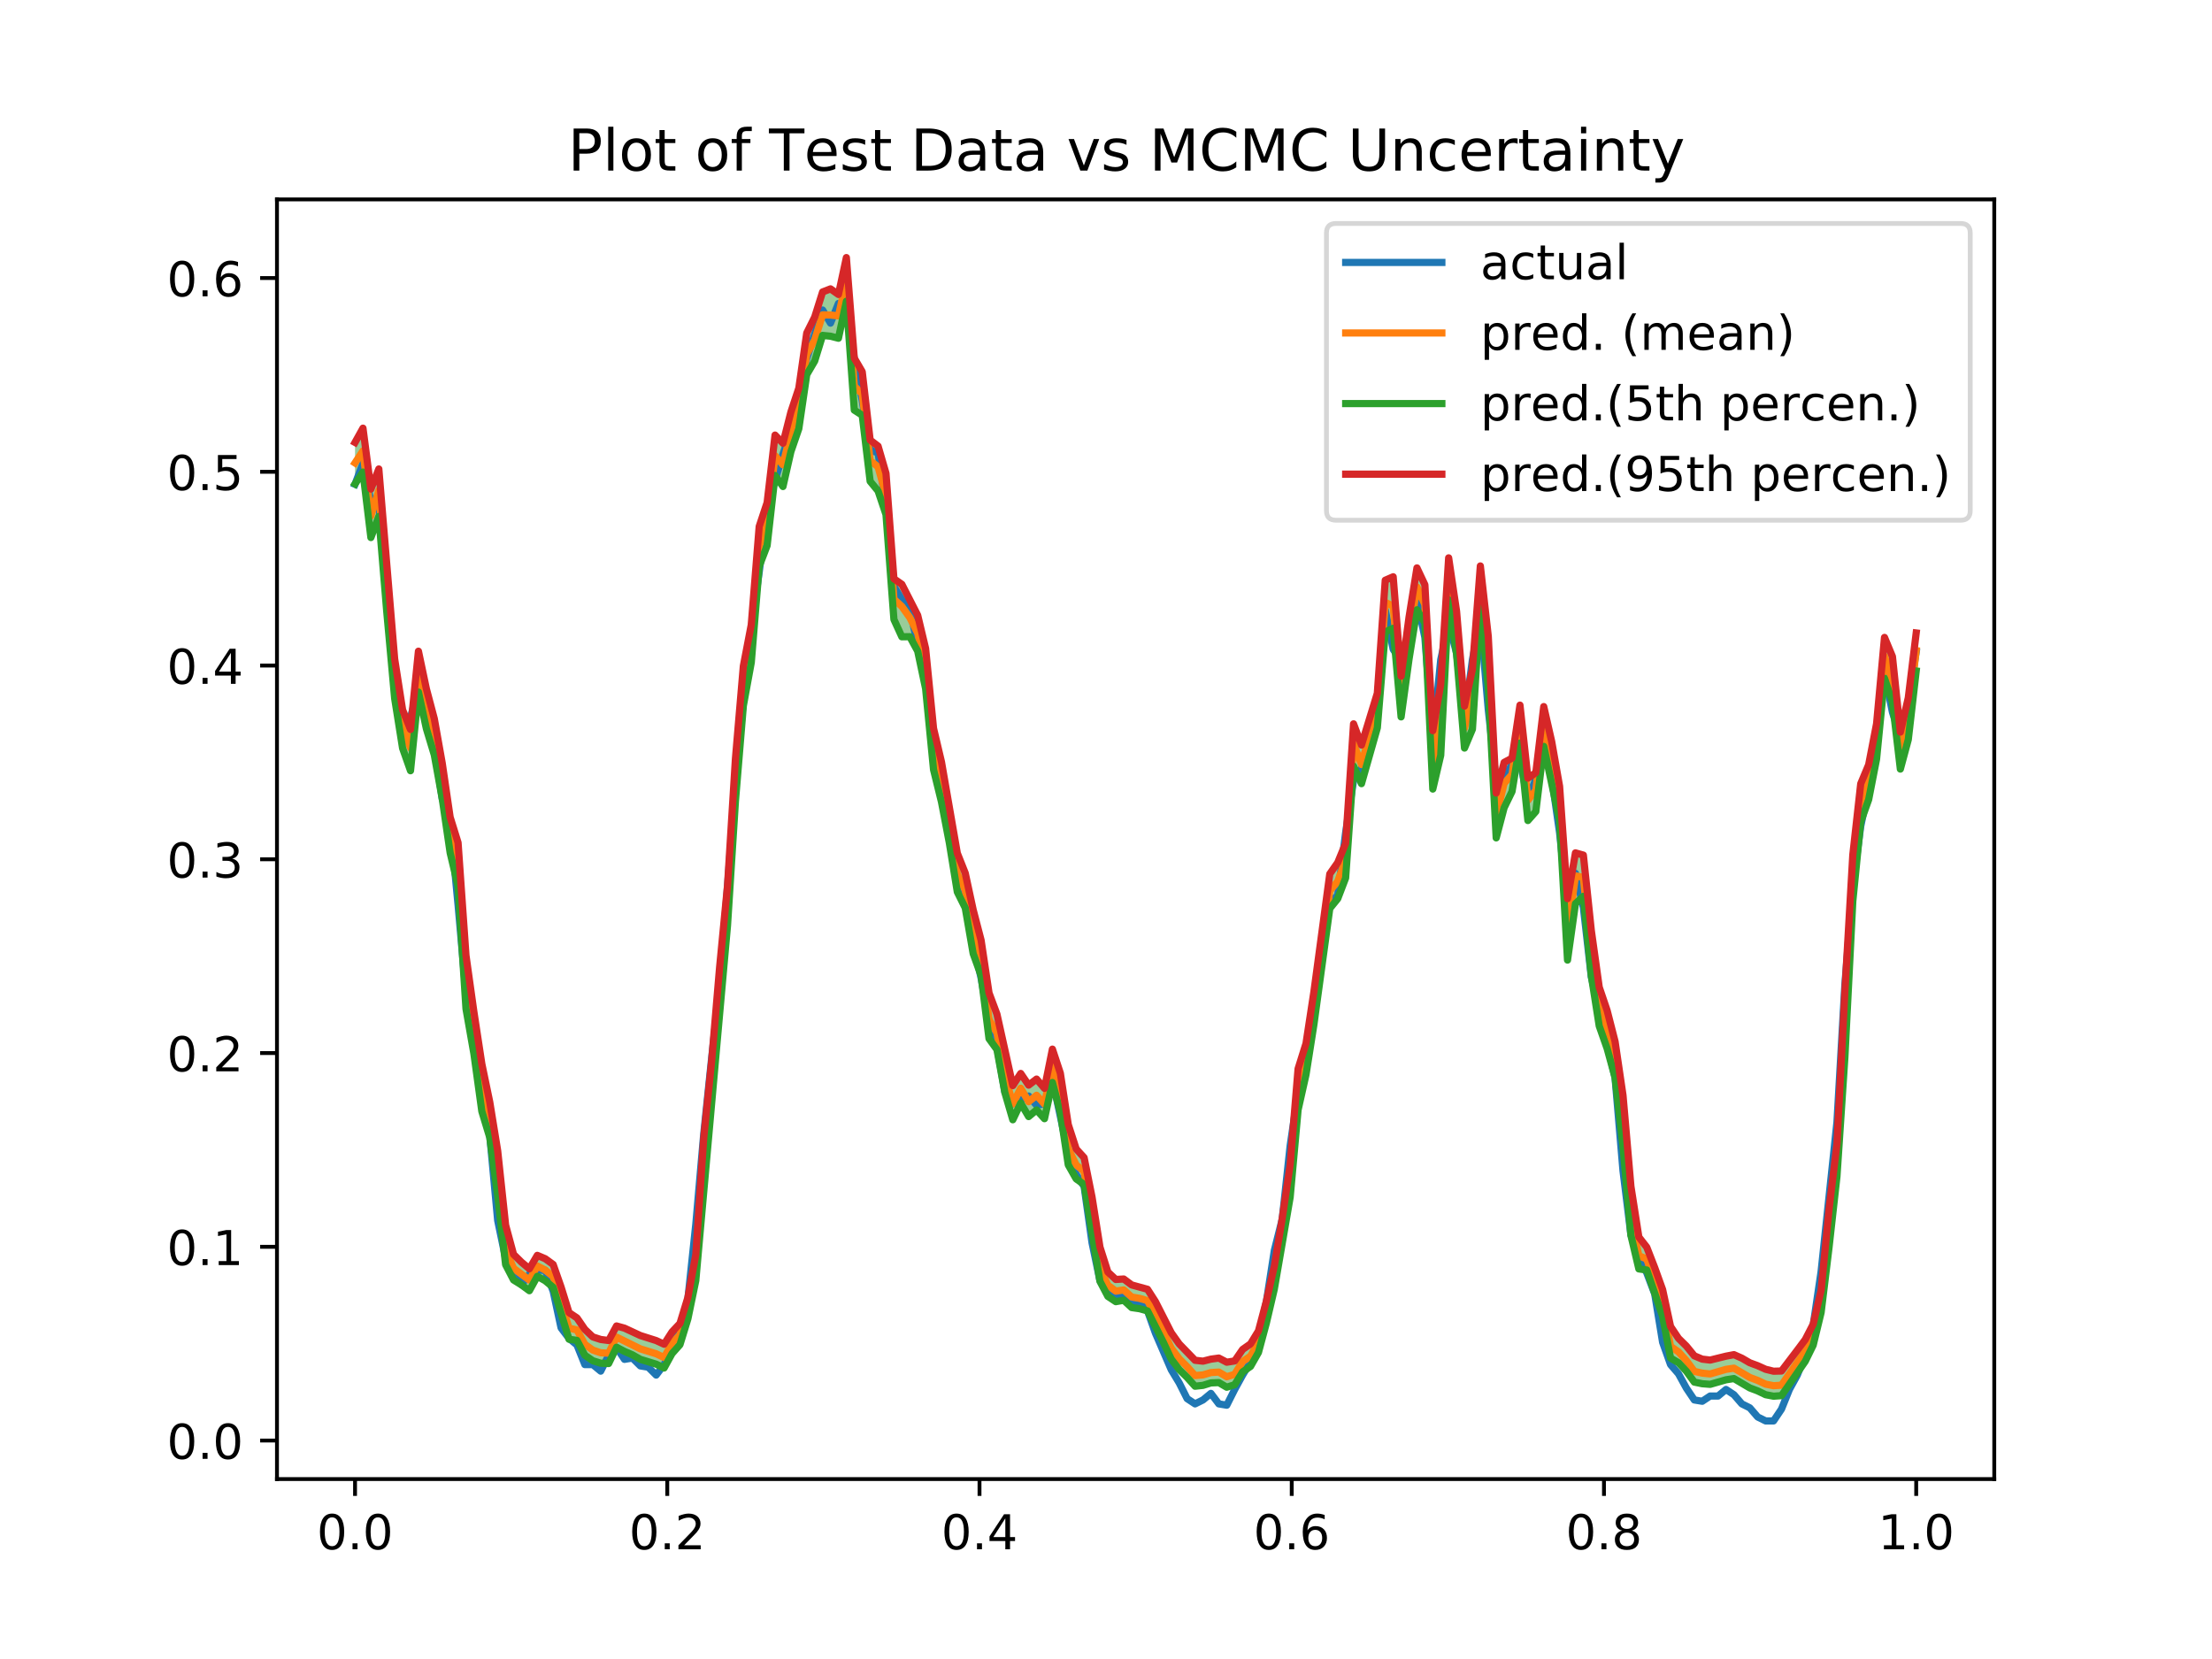 <?xml version="1.0" encoding="utf-8" standalone="no"?>
<!DOCTYPE svg PUBLIC "-//W3C//DTD SVG 1.1//EN"
  "http://www.w3.org/Graphics/SVG/1.1/DTD/svg11.dtd">
<!-- Created with matplotlib (http://matplotlib.org/) -->
<svg height="345pt" version="1.1" viewBox="0 0 460 345" width="460pt" xmlns="http://www.w3.org/2000/svg" xmlns:xlink="http://www.w3.org/1999/xlink">
 <defs>
  <style type="text/css">
*{stroke-linecap:butt;stroke-linejoin:round;}
  </style>
 </defs>
 <g id="figure_1">
  <g id="patch_1">
   <path d="M 0 345.6 
L 460.8 345.6 
L 460.8 0 
L 0 0 
z
" style="fill:#ffffff;"/>
  </g>
  <g id="axes_1">
   <g id="patch_2">
    <path d="M 57.6 307.584 
L 414.72 307.584 
L 414.72 41.472 
L 57.6 41.472 
z
" style="fill:#ffffff;"/>
   </g>
   <g id="PolyCollection_1">
    <path clip-path="url(#pdcc634dc35)" d="M 73.833 92.006 
L 73.833 100.637 
L 75.481 98.166 
L 77.129 111.786 
L 78.777 107.396 
L 80.425 127.171 
L 82.073 145.251 
L 83.721 155.6 
L 85.369 160.277 
L 87.017 143.911 
L 88.665 151.526 
L 90.313 156.99 
L 91.961 166.082 
L 93.609 177.332 
L 95.257 184.273 
L 96.905 209.776 
L 98.553 219.142 
L 100.201 231.11 
L 101.849 236.545 
L 103.497 248.655 
L 105.145 262.998 
L 106.793 266.175 
L 108.441 267.197 
L 110.089 268.411 
L 111.737 265.416 
L 113.385 266.34 
L 115.033 267.705 
L 116.681 273.267 
L 118.329 278.503 
L 119.977 278.742 
L 121.625 281.83 
L 123.273 282.968 
L 124.92 283.489 
L 126.568 283.557 
L 128.216 280.167 
L 129.864 281.032 
L 131.512 281.742 
L 133.16 282.683 
L 134.808 283.141 
L 136.456 283.691 
L 138.104 284.487 
L 139.752 281.484 
L 141.4 279.637 
L 143.048 274.269 
L 144.696 266.3 
L 146.344 247.545 
L 147.992 228.384 
L 149.64 209.45 
L 151.288 192.482 
L 152.936 166.642 
L 154.584 146.768 
L 156.232 137.766 
L 157.88 117.763 
L 159.528 113.455 
L 161.176 98.869 
L 162.824 101.172 
L 164.472 93.929 
L 166.12 89.146 
L 167.768 77.904 
L 169.416 75.087 
L 171.064 69.749 
L 172.712 69.917 
L 174.36 70.342 
L 176.008 62.638 
L 177.656 85.289 
L 179.304 86.348 
L 180.952 100.089 
L 182.6 102.095 
L 184.248 107.011 
L 185.896 128.822 
L 187.544 132.426 
L 189.192 132.4 
L 190.84 135.408 
L 192.488 143.209 
L 194.136 160.054 
L 195.784 166.762 
L 197.432 175.349 
L 199.08 185.487 
L 200.728 188.801 
L 202.376 198.308 
L 204.024 202.874 
L 205.672 215.992 
L 207.32 218.264 
L 208.968 227.204 
L 210.616 232.864 
L 212.264 229.401 
L 213.912 232.197 
L 215.56 230.822 
L 217.208 232.639 
L 218.856 225.109 
L 220.504 231.325 
L 222.152 242.247 
L 223.8 245.157 
L 225.448 246.315 
L 227.096 256.693 
L 228.744 266.464 
L 230.392 269.596 
L 232.04 270.688 
L 233.688 270.395 
L 235.336 271.919 
L 236.984 272.158 
L 238.632 272.61 
L 240.28 275.758 
L 241.928 279.142 
L 243.576 282.645 
L 245.224 284.818 
L 246.872 286.44 
L 248.52 288.275 
L 250.168 288.095 
L 251.816 287.586 
L 253.464 287.519 
L 255.112 288.483 
L 256.76 287.96 
L 258.408 285.291 
L 260.056 284.151 
L 261.704 281.252 
L 263.352 275.118 
L 265 268.079 
L 266.648 258.502 
L 268.296 248.973 
L 269.944 230.816 
L 271.592 223.474 
L 273.24 213.02 
L 274.888 200.867 
L 276.536 188.921 
L 278.184 186.898 
L 279.832 182.59 
L 281.48 159.331 
L 283.128 162.967 
L 284.776 157.004 
L 286.424 151.361 
L 288.072 131.416 
L 289.72 130.657 
L 291.368 149.083 
L 293.016 137.074 
L 294.664 126.808 
L 296.312 129.556 
L 297.96 164.088 
L 299.608 157.07 
L 301.256 124.736 
L 302.904 136.057 
L 304.552 155.566 
L 306.2 151.648 
L 307.848 125.865 
L 309.496 142.955 
L 311.144 174.246 
L 312.792 167.975 
L 314.44 164.583 
L 316.088 154.527 
L 317.736 170.635 
L 319.384 168.762 
L 321.032 155.215 
L 322.68 162.821 
L 324.328 170.664 
L 325.976 199.655 
L 327.624 187.922 
L 329.272 186.387 
L 330.92 202.882 
L 332.568 213.36 
L 334.216 218.059 
L 335.864 224.069 
L 337.512 238.296 
L 339.16 256.907 
L 340.808 263.878 
L 342.456 264.101 
L 344.104 268.849 
L 345.752 273.735 
L 347.4 282.412 
L 349.047 283.381 
L 350.695 285.155 
L 352.343 287.416 
L 353.991 287.756 
L 355.639 287.884 
L 357.287 287.401 
L 358.935 286.938 
L 360.583 286.68 
L 362.231 287.662 
L 363.879 288.627 
L 365.527 289.25 
L 367.175 290.037 
L 368.823 290.349 
L 370.471 290.235 
L 372.119 287.791 
L 373.767 285.419 
L 375.415 283.091 
L 377.063 279.74 
L 378.711 272.948 
L 380.359 259.403 
L 382.007 244.639 
L 383.655 219.856 
L 385.303 187.401 
L 386.951 170.883 
L 388.599 166.287 
L 390.247 157.826 
L 391.895 141.06 
L 393.543 145.939 
L 395.191 159.934 
L 396.839 153.804 
L 398.487 139.542 
L 398.487 131.629 
L 398.487 131.629 
L 396.839 145.116 
L 395.191 152.245 
L 393.543 136.529 
L 391.895 132.557 
L 390.247 150.502 
L 388.599 159.033 
L 386.951 162.977 
L 385.303 177.775 
L 383.655 206.192 
L 382.007 237.824 
L 380.359 251.459 
L 378.711 268.32 
L 377.063 275.374 
L 375.415 278.572 
L 373.767 280.778 
L 372.119 283.002 
L 370.471 285.11 
L 368.823 285.154 
L 367.175 284.75 
L 365.527 284.006 
L 363.879 283.398 
L 362.231 282.441 
L 360.583 281.708 
L 358.935 282.023 
L 357.287 282.416 
L 355.639 282.835 
L 353.991 282.642 
L 352.343 281.951 
L 350.695 279.928 
L 349.047 278.309 
L 347.4 275.842 
L 345.752 268.183 
L 344.104 263.609 
L 342.456 259.37 
L 340.808 257.254 
L 339.16 246.714 
L 337.512 227.774 
L 335.864 216.588 
L 334.216 210.154 
L 332.568 205.284 
L 330.92 193.475 
L 329.272 177.824 
L 327.624 177.362 
L 325.976 186.884 
L 324.328 163.529 
L 322.68 154.186 
L 321.032 146.941 
L 319.384 160.685 
L 317.736 161.824 
L 316.088 146.639 
L 314.44 157.66 
L 312.792 158.553 
L 311.144 164.918 
L 309.496 132.334 
L 307.848 117.692 
L 306.2 139.168 
L 304.552 146.838 
L 302.904 127.132 
L 301.256 116.01 
L 299.608 142.288 
L 297.96 151.947 
L 296.312 121.606 
L 294.664 118.098 
L 293.016 128.353 
L 291.368 140.609 
L 289.72 119.944 
L 288.072 120.661 
L 286.424 144.163 
L 284.776 149.494 
L 283.128 154.937 
L 281.48 150.53 
L 279.832 175.386 
L 278.184 179.39 
L 276.536 181.738 
L 274.888 193.761 
L 273.24 206.199 
L 271.592 216.998 
L 269.944 222.268 
L 268.296 242.185 
L 266.648 253.363 
L 265 263.287 
L 263.352 270.579 
L 261.704 276.777 
L 260.056 279.471 
L 258.408 280.627 
L 256.76 283.021 
L 255.112 283.281 
L 253.464 282.418 
L 251.816 282.645 
L 250.168 283.064 
L 248.52 282.877 
L 246.872 281.129 
L 245.224 279.478 
L 243.576 277.16 
L 241.928 273.926 
L 240.28 270.68 
L 238.632 268.113 
L 236.984 267.682 
L 235.336 267.209 
L 233.688 265.978 
L 232.04 266.073 
L 230.392 264.531 
L 228.744 259.341 
L 227.096 248.949 
L 225.448 240.74 
L 223.8 238.933 
L 222.152 233.857 
L 220.504 223.174 
L 218.856 218.176 
L 217.208 226.33 
L 215.56 224.401 
L 213.912 225.659 
L 212.264 223.232 
L 210.616 225.758 
L 208.968 218.494 
L 207.32 210.899 
L 205.672 206.484 
L 204.024 195.517 
L 202.376 189.194 
L 200.728 181.573 
L 199.08 177.427 
L 197.432 167.955 
L 195.784 158.441 
L 194.136 151.469 
L 192.488 134.854 
L 190.84 127.957 
L 189.192 124.726 
L 187.544 121.509 
L 185.896 120.358 
L 184.248 98.44 
L 182.6 92.77 
L 180.952 91.517 
L 179.304 77.305 
L 177.656 74.48 
L 176.008 53.568 
L 174.36 61.234 
L 172.712 60.072 
L 171.064 60.714 
L 169.416 65.948 
L 167.768 69.246 
L 166.12 80.712 
L 164.472 85.686 
L 162.824 92.178 
L 161.176 90.479 
L 159.528 104.514 
L 157.88 109.484 
L 156.232 129.914 
L 154.584 138.513 
L 152.936 157.813 
L 151.288 184.213 
L 149.64 201.236 
L 147.992 220.6 
L 146.344 236.638 
L 144.696 260.903 
L 143.048 269.827 
L 141.4 275.225 
L 139.752 276.976 
L 138.104 279.541 
L 136.456 278.779 
L 134.808 278.292 
L 133.16 277.731 
L 131.512 276.974 
L 129.864 276.197 
L 128.216 275.744 
L 126.568 278.766 
L 124.92 278.553 
L 123.273 278.015 
L 121.625 276.452 
L 119.977 274.059 
L 118.329 272.969 
L 116.681 267.653 
L 115.033 262.957 
L 113.385 261.759 
L 111.737 261.057 
L 110.089 263.856 
L 108.441 262.478 
L 106.793 260.853 
L 105.145 254.759 
L 103.497 239.324 
L 101.849 229.177 
L 100.201 221.251 
L 98.553 210.452 
L 96.905 198.696 
L 95.257 175.241 
L 93.609 169.933 
L 91.961 158.695 
L 90.313 149.454 
L 88.665 143.236 
L 87.017 135.42 
L 85.369 151.696 
L 83.721 147.609 
L 82.073 137.053 
L 80.425 117.076 
L 78.777 97.526 
L 77.129 101.708 
L 75.481 89.041 
L 73.833 92.006 
z
" style="fill:#008000;fill-opacity:0.4;"/>
   </g>
   <g id="matplotlib.axis_1">
    <g id="xtick_1">
     <g id="line2d_1">
      <defs>
       <path d="M 0 0 
L 0 3.5 
" id="m4c08995916" style="stroke:#000000;stroke-width:0.8;"/>
      </defs>
      <g>
       <use style="stroke:#000000;stroke-width:0.8;" x="73.833" xlink:href="#m4c08995916" y="307.584"/>
      </g>
     </g>
     <g id="text_1">
      <!-- 0.0 -->
      <defs>
       <path d="M 31.781 66.406 
Q 24.172 66.406 20.328 58.906 
Q 16.5 51.422 16.5 36.375 
Q 16.5 21.391 20.328 13.891 
Q 24.172 6.391 31.781 6.391 
Q 39.453 6.391 43.281 13.891 
Q 47.125 21.391 47.125 36.375 
Q 47.125 51.422 43.281 58.906 
Q 39.453 66.406 31.781 66.406 
M 31.781 74.219 
Q 44.047 74.219 50.516 64.516 
Q 56.984 54.828 56.984 36.375 
Q 56.984 17.969 50.516 8.266 
Q 44.047 -1.422 31.781 -1.422 
Q 19.531 -1.422 13.062 8.266 
Q 6.594 17.969 6.594 36.375 
Q 6.594 54.828 13.062 64.516 
Q 19.531 74.219 31.781 74.219 
" id="DejaVuSans-30"/>
       <path d="M 10.688 12.406 
L 21 12.406 
L 21 0 
L 10.688 0 
z
" id="DejaVuSans-2e"/>
      </defs>
      <g transform="translate(65.881 322.182)scale(0.1 -0.1)">
       <use xlink:href="#DejaVuSans-30"/>
       <use x="63.623" xlink:href="#DejaVuSans-2e"/>
       <use x="95.41" xlink:href="#DejaVuSans-30"/>
      </g>
     </g>
    </g>
    <g id="xtick_2">
     <g id="line2d_2">
      <g>
       <use style="stroke:#000000;stroke-width:0.8;" x="138.764" xlink:href="#m4c08995916" y="307.584"/>
      </g>
     </g>
     <g id="text_2">
      <!-- 0.2 -->
      <defs>
       <path d="M 19.188 8.297 
L 53.609 8.297 
L 53.609 0 
L 7.328 0 
L 7.328 8.297 
Q 12.938 14.109 22.625 23.891 
Q 32.328 33.688 34.812 36.531 
Q 39.547 41.844 41.422 45.531 
Q 43.312 49.219 43.312 52.781 
Q 43.312 58.594 39.234 62.25 
Q 35.156 65.922 28.609 65.922 
Q 23.969 65.922 18.812 64.312 
Q 13.672 62.703 7.812 59.422 
L 7.812 69.391 
Q 13.766 71.781 18.938 73 
Q 24.125 74.219 28.422 74.219 
Q 39.75 74.219 46.484 68.547 
Q 53.219 62.891 53.219 53.422 
Q 53.219 48.922 51.531 44.891 
Q 49.859 40.875 45.406 35.406 
Q 44.188 33.984 37.641 27.219 
Q 31.109 20.453 19.188 8.297 
" id="DejaVuSans-32"/>
      </defs>
      <g transform="translate(130.812 322.182)scale(0.1 -0.1)">
       <use xlink:href="#DejaVuSans-30"/>
       <use x="63.623" xlink:href="#DejaVuSans-2e"/>
       <use x="95.41" xlink:href="#DejaVuSans-32"/>
      </g>
     </g>
    </g>
    <g id="xtick_3">
     <g id="line2d_3">
      <g>
       <use style="stroke:#000000;stroke-width:0.8;" x="203.695" xlink:href="#m4c08995916" y="307.584"/>
      </g>
     </g>
     <g id="text_3">
      <!-- 0.4 -->
      <defs>
       <path d="M 37.797 64.312 
L 12.891 25.391 
L 37.797 25.391 
z
M 35.203 72.906 
L 47.609 72.906 
L 47.609 25.391 
L 58.016 25.391 
L 58.016 17.188 
L 47.609 17.188 
L 47.609 0 
L 37.797 0 
L 37.797 17.188 
L 4.891 17.188 
L 4.891 26.703 
z
" id="DejaVuSans-34"/>
      </defs>
      <g transform="translate(195.743 322.182)scale(0.1 -0.1)">
       <use xlink:href="#DejaVuSans-30"/>
       <use x="63.623" xlink:href="#DejaVuSans-2e"/>
       <use x="95.41" xlink:href="#DejaVuSans-34"/>
      </g>
     </g>
    </g>
    <g id="xtick_4">
     <g id="line2d_4">
      <g>
       <use style="stroke:#000000;stroke-width:0.8;" x="268.625" xlink:href="#m4c08995916" y="307.584"/>
      </g>
     </g>
     <g id="text_4">
      <!-- 0.6 -->
      <defs>
       <path d="M 33.016 40.375 
Q 26.375 40.375 22.484 35.828 
Q 18.609 31.297 18.609 23.391 
Q 18.609 15.531 22.484 10.953 
Q 26.375 6.391 33.016 6.391 
Q 39.656 6.391 43.531 10.953 
Q 47.406 15.531 47.406 23.391 
Q 47.406 31.297 43.531 35.828 
Q 39.656 40.375 33.016 40.375 
M 52.594 71.297 
L 52.594 62.312 
Q 48.875 64.062 45.094 64.984 
Q 41.312 65.922 37.594 65.922 
Q 27.828 65.922 22.672 59.328 
Q 17.531 52.734 16.797 39.406 
Q 19.672 43.656 24.016 45.922 
Q 28.375 48.188 33.594 48.188 
Q 44.578 48.188 50.953 41.516 
Q 57.328 34.859 57.328 23.391 
Q 57.328 12.156 50.688 5.359 
Q 44.047 -1.422 33.016 -1.422 
Q 20.359 -1.422 13.672 8.266 
Q 6.984 17.969 6.984 36.375 
Q 6.984 53.656 15.188 63.938 
Q 23.391 74.219 37.203 74.219 
Q 40.922 74.219 44.703 73.484 
Q 48.484 72.75 52.594 71.297 
" id="DejaVuSans-36"/>
      </defs>
      <g transform="translate(260.674 322.182)scale(0.1 -0.1)">
       <use xlink:href="#DejaVuSans-30"/>
       <use x="63.623" xlink:href="#DejaVuSans-2e"/>
       <use x="95.41" xlink:href="#DejaVuSans-36"/>
      </g>
     </g>
    </g>
    <g id="xtick_5">
     <g id="line2d_5">
      <g>
       <use style="stroke:#000000;stroke-width:0.8;" x="333.556" xlink:href="#m4c08995916" y="307.584"/>
      </g>
     </g>
     <g id="text_5">
      <!-- 0.8 -->
      <defs>
       <path d="M 31.781 34.625 
Q 24.75 34.625 20.719 30.859 
Q 16.703 27.094 16.703 20.516 
Q 16.703 13.922 20.719 10.156 
Q 24.75 6.391 31.781 6.391 
Q 38.812 6.391 42.859 10.172 
Q 46.922 13.969 46.922 20.516 
Q 46.922 27.094 42.891 30.859 
Q 38.875 34.625 31.781 34.625 
M 21.922 38.812 
Q 15.578 40.375 12.031 44.719 
Q 8.5 49.078 8.5 55.328 
Q 8.5 64.062 14.719 69.141 
Q 20.953 74.219 31.781 74.219 
Q 42.672 74.219 48.875 69.141 
Q 55.078 64.062 55.078 55.328 
Q 55.078 49.078 51.531 44.719 
Q 48 40.375 41.703 38.812 
Q 48.828 37.156 52.797 32.312 
Q 56.781 27.484 56.781 20.516 
Q 56.781 9.906 50.312 4.234 
Q 43.844 -1.422 31.781 -1.422 
Q 19.734 -1.422 13.25 4.234 
Q 6.781 9.906 6.781 20.516 
Q 6.781 27.484 10.781 32.312 
Q 14.797 37.156 21.922 38.812 
M 18.312 54.391 
Q 18.312 48.734 21.844 45.562 
Q 25.391 42.391 31.781 42.391 
Q 38.141 42.391 41.719 45.562 
Q 45.312 48.734 45.312 54.391 
Q 45.312 60.062 41.719 63.234 
Q 38.141 66.406 31.781 66.406 
Q 25.391 66.406 21.844 63.234 
Q 18.312 60.062 18.312 54.391 
" id="DejaVuSans-38"/>
      </defs>
      <g transform="translate(325.605 322.182)scale(0.1 -0.1)">
       <use xlink:href="#DejaVuSans-30"/>
       <use x="63.623" xlink:href="#DejaVuSans-2e"/>
       <use x="95.41" xlink:href="#DejaVuSans-38"/>
      </g>
     </g>
    </g>
    <g id="xtick_6">
     <g id="line2d_6">
      <g>
       <use style="stroke:#000000;stroke-width:0.8;" x="398.487" xlink:href="#m4c08995916" y="307.584"/>
      </g>
     </g>
     <g id="text_6">
      <!-- 1.0 -->
      <defs>
       <path d="M 12.406 8.297 
L 28.516 8.297 
L 28.516 63.922 
L 10.984 60.406 
L 10.984 69.391 
L 28.422 72.906 
L 38.281 72.906 
L 38.281 8.297 
L 54.391 8.297 
L 54.391 0 
L 12.406 0 
z
" id="DejaVuSans-31"/>
      </defs>
      <g transform="translate(390.536 322.182)scale(0.1 -0.1)">
       <use xlink:href="#DejaVuSans-31"/>
       <use x="63.623" xlink:href="#DejaVuSans-2e"/>
       <use x="95.41" xlink:href="#DejaVuSans-30"/>
      </g>
     </g>
    </g>
   </g>
   <g id="matplotlib.axis_2">
    <g id="ytick_1">
     <g id="line2d_7">
      <defs>
       <path d="M 0 0 
L -3.5 0 
" id="m288d821ff3" style="stroke:#000000;stroke-width:0.8;"/>
      </defs>
      <g>
       <use style="stroke:#000000;stroke-width:0.8;" x="57.6" xlink:href="#m288d821ff3" y="299.574"/>
      </g>
     </g>
     <g id="text_7">
      <!-- 0.0 -->
      <g transform="translate(34.697 303.374)scale(0.1 -0.1)">
       <use xlink:href="#DejaVuSans-30"/>
       <use x="63.623" xlink:href="#DejaVuSans-2e"/>
       <use x="95.41" xlink:href="#DejaVuSans-30"/>
      </g>
     </g>
    </g>
    <g id="ytick_2">
     <g id="line2d_8">
      <g>
       <use style="stroke:#000000;stroke-width:0.8;" x="57.6" xlink:href="#m288d821ff3" y="259.282"/>
      </g>
     </g>
     <g id="text_8">
      <!-- 0.1 -->
      <g transform="translate(34.697 263.082)scale(0.1 -0.1)">
       <use xlink:href="#DejaVuSans-30"/>
       <use x="63.623" xlink:href="#DejaVuSans-2e"/>
       <use x="95.41" xlink:href="#DejaVuSans-31"/>
      </g>
     </g>
    </g>
    <g id="ytick_3">
     <g id="line2d_9">
      <g>
       <use style="stroke:#000000;stroke-width:0.8;" x="57.6" xlink:href="#m288d821ff3" y="218.99"/>
      </g>
     </g>
     <g id="text_9">
      <!-- 0.2 -->
      <g transform="translate(34.697 222.789)scale(0.1 -0.1)">
       <use xlink:href="#DejaVuSans-30"/>
       <use x="63.623" xlink:href="#DejaVuSans-2e"/>
       <use x="95.41" xlink:href="#DejaVuSans-32"/>
      </g>
     </g>
    </g>
    <g id="ytick_4">
     <g id="line2d_10">
      <g>
       <use style="stroke:#000000;stroke-width:0.8;" x="57.6" xlink:href="#m288d821ff3" y="178.698"/>
      </g>
     </g>
     <g id="text_10">
      <!-- 0.3 -->
      <defs>
       <path d="M 40.578 39.312 
Q 47.656 37.797 51.625 33 
Q 55.609 28.219 55.609 21.188 
Q 55.609 10.406 48.188 4.484 
Q 40.766 -1.422 27.094 -1.422 
Q 22.516 -1.422 17.656 -0.516 
Q 12.797 0.391 7.625 2.203 
L 7.625 11.719 
Q 11.719 9.328 16.594 8.109 
Q 21.484 6.891 26.812 6.891 
Q 36.078 6.891 40.938 10.547 
Q 45.797 14.203 45.797 21.188 
Q 45.797 27.641 41.281 31.266 
Q 36.766 34.906 28.719 34.906 
L 20.219 34.906 
L 20.219 43.016 
L 29.109 43.016 
Q 36.375 43.016 40.234 45.922 
Q 44.094 48.828 44.094 54.297 
Q 44.094 59.906 40.109 62.906 
Q 36.141 65.922 28.719 65.922 
Q 24.656 65.922 20.016 65.031 
Q 15.375 64.156 9.812 62.312 
L 9.812 71.094 
Q 15.438 72.656 20.344 73.438 
Q 25.25 74.219 29.594 74.219 
Q 40.828 74.219 47.359 69.109 
Q 53.906 64.016 53.906 55.328 
Q 53.906 49.266 50.438 45.094 
Q 46.969 40.922 40.578 39.312 
" id="DejaVuSans-33"/>
      </defs>
      <g transform="translate(34.697 182.497)scale(0.1 -0.1)">
       <use xlink:href="#DejaVuSans-30"/>
       <use x="63.623" xlink:href="#DejaVuSans-2e"/>
       <use x="95.41" xlink:href="#DejaVuSans-33"/>
      </g>
     </g>
    </g>
    <g id="ytick_5">
     <g id="line2d_11">
      <g>
       <use style="stroke:#000000;stroke-width:0.8;" x="57.6" xlink:href="#m288d821ff3" y="138.406"/>
      </g>
     </g>
     <g id="text_11">
      <!-- 0.4 -->
      <g transform="translate(34.697 142.205)scale(0.1 -0.1)">
       <use xlink:href="#DejaVuSans-30"/>
       <use x="63.623" xlink:href="#DejaVuSans-2e"/>
       <use x="95.41" xlink:href="#DejaVuSans-34"/>
      </g>
     </g>
    </g>
    <g id="ytick_6">
     <g id="line2d_12">
      <g>
       <use style="stroke:#000000;stroke-width:0.8;" x="57.6" xlink:href="#m288d821ff3" y="98.114"/>
      </g>
     </g>
     <g id="text_12">
      <!-- 0.5 -->
      <defs>
       <path d="M 10.797 72.906 
L 49.516 72.906 
L 49.516 64.594 
L 19.828 64.594 
L 19.828 46.734 
Q 21.969 47.469 24.109 47.828 
Q 26.266 48.188 28.422 48.188 
Q 40.625 48.188 47.75 41.5 
Q 54.891 34.812 54.891 23.391 
Q 54.891 11.625 47.562 5.094 
Q 40.234 -1.422 26.906 -1.422 
Q 22.312 -1.422 17.547 -0.641 
Q 12.797 0.141 7.719 1.703 
L 7.719 11.625 
Q 12.109 9.234 16.797 8.062 
Q 21.484 6.891 26.703 6.891 
Q 35.156 6.891 40.078 11.328 
Q 45.016 15.766 45.016 23.391 
Q 45.016 31 40.078 35.438 
Q 35.156 39.891 26.703 39.891 
Q 22.75 39.891 18.812 39.016 
Q 14.891 38.141 10.797 36.281 
z
" id="DejaVuSans-35"/>
      </defs>
      <g transform="translate(34.697 101.913)scale(0.1 -0.1)">
       <use xlink:href="#DejaVuSans-30"/>
       <use x="63.623" xlink:href="#DejaVuSans-2e"/>
       <use x="95.41" xlink:href="#DejaVuSans-35"/>
      </g>
     </g>
    </g>
    <g id="ytick_7">
     <g id="line2d_13">
      <g>
       <use style="stroke:#000000;stroke-width:0.8;" x="57.6" xlink:href="#m288d821ff3" y="57.822"/>
      </g>
     </g>
     <g id="text_13">
      <!-- 0.6 -->
      <g transform="translate(34.697 61.621)scale(0.1 -0.1)">
       <use xlink:href="#DejaVuSans-30"/>
       <use x="63.623" xlink:href="#DejaVuSans-2e"/>
       <use x="95.41" xlink:href="#DejaVuSans-36"/>
      </g>
     </g>
    </g>
   </g>
   <g id="line2d_14">
    <path clip-path="url(#pdcc634dc35)" d="M 73.833 100.702 
L 75.481 96.343 
L 77.129 104.244 
L 78.777 105.061 
L 80.425 123.313 
L 82.073 139.387 
L 83.721 151.918 
L 85.369 149.194 
L 87.017 143.201 
L 88.665 150.011 
L 90.313 155.188 
L 91.961 166.085 
L 93.609 170.988 
L 95.257 188.152 
L 96.905 206.677 
L 100.201 229.288 
L 101.849 236.099 
L 103.497 253.807 
L 105.145 261.707 
L 106.793 264.159 
L 108.441 267.155 
L 110.089 264.976 
L 111.737 264.159 
L 113.385 264.159 
L 115.033 268.518 
L 116.681 276.146 
L 118.329 278.325 
L 119.977 279.687 
L 121.625 283.774 
L 123.273 283.774 
L 124.92 285.136 
L 126.568 281.867 
L 128.216 280.232 
L 129.864 282.684 
L 131.512 282.411 
L 133.16 284.046 
L 134.808 284.318 
L 136.456 285.953 
L 138.104 283.774 
L 139.752 280.504 
L 141.4 276.146 
L 143.048 270.152 
L 144.696 254.624 
L 146.344 235.826 
L 147.992 220.025 
L 149.64 205.314 
L 152.936 163.361 
L 154.584 145.653 
L 156.232 130.669 
L 157.88 118.955 
L 159.528 106.151 
L 161.176 99.885 
L 162.824 94.436 
L 164.472 89.533 
L 167.768 74.549 
L 171.064 64.469 
L 172.712 67.193 
L 174.36 63.107 
L 176.008 64.742 
L 177.656 74.549 
L 179.304 83.267 
L 180.952 93.619 
L 182.6 94.164 
L 184.248 105.334 
L 185.896 121.952 
L 187.544 124.676 
L 189.192 126.583 
L 190.84 134.211 
L 192.488 141.021 
L 194.136 156.55 
L 197.432 172.623 
L 199.08 182.43 
L 200.728 186.244 
L 202.376 196.052 
L 204.024 203.407 
L 205.672 212.398 
L 207.32 217.574 
L 208.968 227.109 
L 210.616 229.56 
L 213.912 227.926 
L 215.56 229.833 
L 217.208 229.56 
L 218.856 224.384 
L 222.152 239.913 
L 223.8 244.272 
L 225.448 246.723 
L 227.096 258.438 
L 228.744 266.338 
L 230.392 268.518 
L 232.04 269.88 
L 233.688 268.79 
L 235.336 270.97 
L 236.984 270.697 
L 238.632 272.604 
L 240.28 277.235 
L 243.576 284.863 
L 245.224 287.588 
L 246.872 290.857 
L 248.52 291.946 
L 250.168 291.129 
L 251.816 289.767 
L 253.464 291.946 
L 255.112 292.219 
L 256.76 288.95 
L 258.408 285.953 
L 260.056 283.229 
L 261.704 278.053 
L 263.352 270.697 
L 265 260.072 
L 266.648 253.534 
L 268.296 238.278 
L 269.944 227.109 
L 271.592 218.936 
L 273.24 208.311 
L 274.888 196.869 
L 276.536 187.607 
L 278.184 186.244 
L 279.832 173.168 
L 281.48 162.271 
L 283.128 159.819 
L 284.776 153.825 
L 286.424 145.38 
L 288.072 126.855 
L 289.72 135.028 
L 291.368 137.48 
L 293.016 132.031 
L 294.664 124.676 
L 296.312 132.576 
L 297.96 153.825 
L 299.608 137.207 
L 301.256 129.579 
L 302.904 135.845 
L 304.552 149.739 
L 306.2 137.207 
L 307.848 128.49 
L 309.496 147.56 
L 311.144 162.543 
L 312.792 161.726 
L 314.44 159.002 
L 316.088 158.184 
L 317.736 166.357 
L 319.384 161.998 
L 321.032 154.915 
L 322.68 161.726 
L 324.328 173.168 
L 325.976 188.696 
L 327.624 181.613 
L 329.272 188.696 
L 330.92 203.135 
L 335.864 224.112 
L 337.512 243.454 
L 339.16 256.803 
L 340.808 261.435 
L 342.456 264.704 
L 344.104 269.063 
L 345.752 279.142 
L 347.4 283.774 
L 349.047 285.681 
L 350.695 288.677 
L 352.343 291.129 
L 353.991 291.402 
L 355.639 290.312 
L 357.287 290.312 
L 358.935 288.95 
L 360.583 290.039 
L 362.231 291.946 
L 363.879 292.764 
L 365.527 294.671 
L 367.175 295.488 
L 368.823 295.488 
L 370.471 293.036 
L 372.119 288.95 
L 373.767 285.953 
L 375.415 281.867 
L 377.063 275.601 
L 378.711 264.431 
L 382.007 233.375 
L 383.655 204.77 
L 385.303 184.337 
L 386.951 171.806 
L 388.599 163.905 
L 390.247 152.736 
L 391.895 139.932 
L 393.543 148.104 
L 395.191 153.281 
L 396.839 146.197 
L 398.487 135.573 
L 398.487 135.573 
" style="fill:none;stroke:#1f77b4;stroke-linecap:square;stroke-width:1.5;"/>
   </g>
   <g id="line2d_15">
    <path clip-path="url(#pdcc634dc35)" d="M 73.833 96.269 
L 75.481 93.759 
L 77.129 107.307 
L 78.777 101.998 
L 80.425 122.537 
L 82.073 140.988 
L 83.721 151.413 
L 85.369 155.548 
L 87.017 139.311 
L 88.665 147.571 
L 90.313 152.977 
L 91.961 162.395 
L 93.609 173.599 
L 95.257 180.132 
L 96.905 205.161 
L 98.553 215.285 
L 100.201 227.254 
L 101.849 233.272 
L 103.497 245.166 
L 105.145 259.858 
L 106.793 263.754 
L 110.089 266.204 
L 111.737 263.274 
L 113.385 264.122 
L 115.033 265.464 
L 118.329 276.19 
L 119.977 276.569 
L 121.625 279.568 
L 123.273 280.754 
L 124.92 281.319 
L 126.568 281.405 
L 128.216 278.061 
L 133.16 280.504 
L 136.456 281.527 
L 138.104 282.315 
L 139.752 279.353 
L 141.4 277.536 
L 143.048 272.09 
L 144.696 263.417 
L 146.344 240.45 
L 147.992 224.069 
L 149.64 204.968 
L 151.288 187.987 
L 152.936 162.055 
L 154.584 142.507 
L 156.232 133.9 
L 157.88 113.603 
L 159.528 108.888 
L 161.176 94.779 
L 162.824 96.656 
L 164.472 89.89 
L 166.12 84.939 
L 167.768 73.658 
L 169.416 70.705 
L 171.064 65.476 
L 172.712 65.506 
L 174.36 65.699 
L 176.008 58.314 
L 177.656 80.304 
L 179.304 81.904 
L 180.952 95.791 
L 182.6 97.082 
L 184.248 102.949 
L 185.896 124.608 
L 187.544 126.113 
L 189.192 128.416 
L 190.84 131.67 
L 192.488 138.7 
L 194.136 155.951 
L 195.784 162.255 
L 197.432 171.653 
L 199.08 181.703 
L 200.728 185.183 
L 202.376 194.238 
L 204.024 199.293 
L 205.672 212 
L 207.32 214.799 
L 208.968 223.561 
L 210.616 229.579 
L 212.264 226.301 
L 213.912 229.107 
L 215.56 227.768 
L 217.208 229.61 
L 218.856 221.456 
L 220.504 227.781 
L 222.152 238.885 
L 223.8 242.27 
L 225.448 243.567 
L 228.744 263.7 
L 230.392 267.277 
L 232.04 268.498 
L 233.688 268.245 
L 235.336 269.721 
L 236.984 269.999 
L 238.632 270.474 
L 240.28 273.514 
L 243.576 280.37 
L 245.224 282.558 
L 246.872 284.211 
L 248.52 286.062 
L 250.168 285.919 
L 251.816 285.432 
L 253.464 285.334 
L 255.112 286.303 
L 256.76 285.801 
L 258.408 283.135 
L 260.056 282.024 
L 261.704 279.122 
L 263.352 272.873 
L 265 265.622 
L 266.648 255.837 
L 268.296 245.204 
L 269.944 225.763 
L 271.592 220.174 
L 273.24 209.501 
L 276.536 185.276 
L 278.184 183.282 
L 279.832 178.793 
L 281.48 154.626 
L 283.128 158.995 
L 284.776 152.965 
L 286.424 147.593 
L 288.072 125.271 
L 289.72 126.044 
L 291.368 144.72 
L 293.016 132.412 
L 294.664 122.085 
L 296.312 125.703 
L 297.96 158.668 
L 299.608 148.245 
L 301.256 120.381 
L 302.904 131.709 
L 304.552 151.409 
L 306.2 144.22 
L 307.848 121.686 
L 309.496 138.196 
L 311.144 169.693 
L 312.792 162.898 
L 314.44 161.066 
L 316.088 150.269 
L 317.736 166.395 
L 319.384 164.383 
L 321.032 150.658 
L 324.328 167.06 
L 325.976 194.321 
L 327.624 182.138 
L 329.272 182.453 
L 330.92 198.726 
L 332.568 209.607 
L 334.216 214.506 
L 335.864 220.675 
L 337.512 234.37 
L 339.16 253.273 
L 340.808 261.134 
L 342.456 261.817 
L 345.752 271.389 
L 347.4 279.98 
L 349.047 281.128 
L 350.695 282.951 
L 352.343 285.182 
L 353.991 285.551 
L 355.639 285.721 
L 358.935 284.765 
L 360.583 284.518 
L 363.879 286.447 
L 365.527 287.069 
L 367.175 287.842 
L 368.823 288.169 
L 370.471 288.061 
L 375.415 280.975 
L 377.063 277.64 
L 378.711 270.628 
L 380.359 254.556 
L 382.007 240.838 
L 385.303 182.388 
L 386.951 166.931 
L 388.599 162.641 
L 390.247 153.975 
L 391.895 136.46 
L 393.543 141.708 
L 395.191 155.956 
L 396.839 148.945 
L 398.487 135.312 
L 398.487 135.312 
" style="fill:none;stroke:#ff7f0e;stroke-linecap:square;stroke-width:1.5;"/>
   </g>
   <g id="line2d_16">
    <path clip-path="url(#pdcc634dc35)" d="M 73.833 100.637 
L 75.481 98.166 
L 77.129 111.786 
L 78.777 107.396 
L 80.425 127.171 
L 82.073 145.251 
L 83.721 155.6 
L 85.369 160.277 
L 87.017 143.911 
L 88.665 151.526 
L 90.313 156.99 
L 91.961 166.082 
L 93.609 177.332 
L 95.257 184.273 
L 96.905 209.776 
L 98.553 219.142 
L 100.201 231.11 
L 101.849 236.545 
L 103.497 248.655 
L 105.145 262.998 
L 106.793 266.175 
L 108.441 267.197 
L 110.089 268.411 
L 111.737 265.416 
L 113.385 266.34 
L 115.033 267.705 
L 118.329 278.503 
L 119.977 278.742 
L 121.625 281.83 
L 123.273 282.968 
L 124.92 283.489 
L 126.568 283.557 
L 128.216 280.167 
L 129.864 281.032 
L 131.512 281.742 
L 133.16 282.683 
L 136.456 283.691 
L 138.104 284.487 
L 139.752 281.484 
L 141.4 279.637 
L 143.048 274.269 
L 144.696 266.3 
L 151.288 192.482 
L 152.936 166.642 
L 154.584 146.768 
L 156.232 137.766 
L 157.88 117.763 
L 159.528 113.455 
L 161.176 98.869 
L 162.824 101.172 
L 164.472 93.929 
L 166.12 89.146 
L 167.768 77.904 
L 169.416 75.087 
L 171.064 69.749 
L 172.712 69.917 
L 174.36 70.342 
L 176.008 62.638 
L 177.656 85.289 
L 179.304 86.348 
L 180.952 100.089 
L 182.6 102.095 
L 184.248 107.011 
L 185.896 128.822 
L 187.544 132.426 
L 189.192 132.4 
L 190.84 135.408 
L 192.488 143.209 
L 194.136 160.054 
L 195.784 166.762 
L 197.432 175.349 
L 199.08 185.487 
L 200.728 188.801 
L 202.376 198.308 
L 204.024 202.874 
L 205.672 215.992 
L 207.32 218.264 
L 208.968 227.204 
L 210.616 232.864 
L 212.264 229.401 
L 213.912 232.197 
L 215.56 230.822 
L 217.208 232.639 
L 218.856 225.109 
L 220.504 231.325 
L 222.152 242.247 
L 223.8 245.157 
L 225.448 246.315 
L 228.744 266.464 
L 230.392 269.596 
L 232.04 270.688 
L 233.688 270.395 
L 235.336 271.919 
L 236.984 272.158 
L 238.632 272.61 
L 241.928 279.142 
L 243.576 282.645 
L 245.224 284.818 
L 246.872 286.44 
L 248.52 288.275 
L 250.168 288.095 
L 251.816 287.586 
L 253.464 287.519 
L 255.112 288.483 
L 256.76 287.96 
L 258.408 285.291 
L 260.056 284.151 
L 261.704 281.252 
L 263.352 275.118 
L 265 268.079 
L 268.296 248.973 
L 269.944 230.816 
L 271.592 223.474 
L 273.24 213.02 
L 276.536 188.921 
L 278.184 186.898 
L 279.832 182.59 
L 281.48 159.331 
L 283.128 162.967 
L 286.424 151.361 
L 288.072 131.416 
L 289.72 130.657 
L 291.368 149.083 
L 293.016 137.074 
L 294.664 126.808 
L 296.312 129.556 
L 297.96 164.088 
L 299.608 157.07 
L 301.256 124.736 
L 302.904 136.057 
L 304.552 155.566 
L 306.2 151.648 
L 307.848 125.865 
L 309.496 142.955 
L 311.144 174.246 
L 312.792 167.975 
L 314.44 164.583 
L 316.088 154.527 
L 317.736 170.635 
L 319.384 168.762 
L 321.032 155.215 
L 324.328 170.664 
L 325.976 199.655 
L 327.624 187.922 
L 329.272 186.387 
L 330.92 202.882 
L 332.568 213.36 
L 334.216 218.059 
L 335.864 224.069 
L 337.512 238.296 
L 339.16 256.907 
L 340.808 263.878 
L 342.456 264.101 
L 345.752 273.735 
L 347.4 282.412 
L 349.047 283.381 
L 350.695 285.155 
L 352.343 287.416 
L 353.991 287.756 
L 355.639 287.884 
L 358.935 286.938 
L 360.583 286.68 
L 363.879 288.627 
L 365.527 289.25 
L 367.175 290.037 
L 368.823 290.349 
L 370.471 290.235 
L 375.415 283.091 
L 377.063 279.74 
L 378.711 272.948 
L 380.359 259.403 
L 382.007 244.639 
L 383.655 219.856 
L 385.303 187.401 
L 386.951 170.883 
L 388.599 166.287 
L 390.247 157.826 
L 391.895 141.06 
L 393.543 145.939 
L 395.191 159.934 
L 396.839 153.804 
L 398.487 139.542 
L 398.487 139.542 
" style="fill:none;stroke:#2ca02c;stroke-linecap:square;stroke-width:1.5;"/>
   </g>
   <g id="line2d_17">
    <path clip-path="url(#pdcc634dc35)" d="M 73.833 92.006 
L 75.481 89.041 
L 77.129 101.708 
L 78.777 97.526 
L 82.073 137.053 
L 83.721 147.609 
L 85.369 151.696 
L 87.017 135.42 
L 88.665 143.236 
L 90.313 149.454 
L 91.961 158.695 
L 93.609 169.933 
L 95.257 175.241 
L 96.905 198.696 
L 98.553 210.452 
L 100.201 221.251 
L 101.849 229.177 
L 103.497 239.324 
L 105.145 254.759 
L 106.793 260.853 
L 108.441 262.478 
L 110.089 263.856 
L 111.737 261.057 
L 113.385 261.759 
L 115.033 262.957 
L 116.681 267.653 
L 118.329 272.969 
L 119.977 274.059 
L 121.625 276.452 
L 123.273 278.015 
L 124.92 278.553 
L 126.568 278.766 
L 128.216 275.744 
L 129.864 276.197 
L 133.16 277.731 
L 136.456 278.779 
L 138.104 279.541 
L 139.752 276.976 
L 141.4 275.225 
L 143.048 269.827 
L 144.696 260.903 
L 146.344 236.638 
L 147.992 220.6 
L 149.64 201.236 
L 151.288 184.213 
L 152.936 157.813 
L 154.584 138.513 
L 156.232 129.914 
L 157.88 109.484 
L 159.528 104.514 
L 161.176 90.479 
L 162.824 92.178 
L 164.472 85.686 
L 166.12 80.712 
L 167.768 69.246 
L 169.416 65.948 
L 171.064 60.714 
L 172.712 60.072 
L 174.36 61.234 
L 176.008 53.568 
L 177.656 74.48 
L 179.304 77.305 
L 180.952 91.517 
L 182.6 92.77 
L 184.248 98.44 
L 185.896 120.358 
L 187.544 121.509 
L 190.84 127.957 
L 192.488 134.854 
L 194.136 151.469 
L 195.784 158.441 
L 199.08 177.427 
L 200.728 181.573 
L 202.376 189.194 
L 204.024 195.517 
L 205.672 206.484 
L 207.32 210.899 
L 210.616 225.758 
L 212.264 223.232 
L 213.912 225.659 
L 215.56 224.401 
L 217.208 226.33 
L 218.856 218.176 
L 220.504 223.174 
L 222.152 233.857 
L 223.8 238.933 
L 225.448 240.74 
L 227.096 248.949 
L 228.744 259.341 
L 230.392 264.531 
L 232.04 266.073 
L 233.688 265.978 
L 235.336 267.209 
L 238.632 268.113 
L 240.28 270.68 
L 243.576 277.16 
L 245.224 279.478 
L 248.52 282.877 
L 250.168 283.064 
L 251.816 282.645 
L 253.464 282.418 
L 255.112 283.281 
L 256.76 283.021 
L 258.408 280.627 
L 260.056 279.471 
L 261.704 276.777 
L 263.352 270.579 
L 265 263.287 
L 266.648 253.363 
L 268.296 242.185 
L 269.944 222.268 
L 271.592 216.998 
L 273.24 206.199 
L 276.536 181.738 
L 278.184 179.39 
L 279.832 175.386 
L 281.48 150.53 
L 283.128 154.937 
L 286.424 144.163 
L 288.072 120.661 
L 289.72 119.944 
L 291.368 140.609 
L 293.016 128.353 
L 294.664 118.098 
L 296.312 121.606 
L 297.96 151.947 
L 299.608 142.288 
L 301.256 116.01 
L 302.904 127.132 
L 304.552 146.838 
L 306.2 139.168 
L 307.848 117.692 
L 309.496 132.334 
L 311.144 164.918 
L 312.792 158.553 
L 314.44 157.66 
L 316.088 146.639 
L 317.736 161.824 
L 319.384 160.685 
L 321.032 146.941 
L 322.68 154.186 
L 324.328 163.529 
L 325.976 186.884 
L 327.624 177.362 
L 329.272 177.824 
L 330.92 193.475 
L 332.568 205.284 
L 334.216 210.154 
L 335.864 216.588 
L 337.512 227.774 
L 339.16 246.714 
L 340.808 257.254 
L 342.456 259.37 
L 344.104 263.609 
L 345.752 268.183 
L 347.4 275.842 
L 349.047 278.309 
L 350.695 279.928 
L 352.343 281.951 
L 353.991 282.642 
L 355.639 282.835 
L 358.935 282.023 
L 360.583 281.708 
L 362.231 282.441 
L 363.879 283.398 
L 365.527 284.006 
L 367.175 284.75 
L 368.823 285.154 
L 370.471 285.11 
L 373.767 280.778 
L 375.415 278.572 
L 377.063 275.374 
L 378.711 268.32 
L 380.359 251.459 
L 382.007 237.824 
L 383.655 206.192 
L 385.303 177.775 
L 386.951 162.977 
L 388.599 159.033 
L 390.247 150.502 
L 391.895 132.557 
L 393.543 136.529 
L 395.191 152.245 
L 396.839 145.116 
L 398.487 131.629 
L 398.487 131.629 
" style="fill:none;stroke:#d62728;stroke-linecap:square;stroke-width:1.5;"/>
   </g>
   <g id="patch_3">
    <path d="M 57.6 307.584 
L 57.6 41.472 
" style="fill:none;stroke:#000000;stroke-linecap:square;stroke-linejoin:miter;stroke-width:0.8;"/>
   </g>
   <g id="patch_4">
    <path d="M 414.72 307.584 
L 414.72 41.472 
" style="fill:none;stroke:#000000;stroke-linecap:square;stroke-linejoin:miter;stroke-width:0.8;"/>
   </g>
   <g id="patch_5">
    <path d="M 57.6 307.584 
L 414.72 307.584 
" style="fill:none;stroke:#000000;stroke-linecap:square;stroke-linejoin:miter;stroke-width:0.8;"/>
   </g>
   <g id="patch_6">
    <path d="M 57.6 41.472 
L 414.72 41.472 
" style="fill:none;stroke:#000000;stroke-linecap:square;stroke-linejoin:miter;stroke-width:0.8;"/>
   </g>
   <g id="text_14">
    <!-- Plot of Test Data vs MCMC Uncertainty  -->
    <defs>
     <path d="M 19.672 64.797 
L 19.672 37.406 
L 32.078 37.406 
Q 38.969 37.406 42.719 40.969 
Q 46.484 44.531 46.484 51.125 
Q 46.484 57.672 42.719 61.234 
Q 38.969 64.797 32.078 64.797 
z
M 9.812 72.906 
L 32.078 72.906 
Q 44.344 72.906 50.609 67.359 
Q 56.891 61.812 56.891 51.125 
Q 56.891 40.328 50.609 34.812 
Q 44.344 29.297 32.078 29.297 
L 19.672 29.297 
L 19.672 0 
L 9.812 0 
z
" id="DejaVuSans-50"/>
     <path d="M 9.422 75.984 
L 18.406 75.984 
L 18.406 0 
L 9.422 0 
z
" id="DejaVuSans-6c"/>
     <path d="M 30.609 48.391 
Q 23.391 48.391 19.188 42.75 
Q 14.984 37.109 14.984 27.297 
Q 14.984 17.484 19.156 11.844 
Q 23.344 6.203 30.609 6.203 
Q 37.797 6.203 41.984 11.859 
Q 46.188 17.531 46.188 27.297 
Q 46.188 37.016 41.984 42.703 
Q 37.797 48.391 30.609 48.391 
M 30.609 56 
Q 42.328 56 49.016 48.375 
Q 55.719 40.766 55.719 27.297 
Q 55.719 13.875 49.016 6.219 
Q 42.328 -1.422 30.609 -1.422 
Q 18.844 -1.422 12.172 6.219 
Q 5.516 13.875 5.516 27.297 
Q 5.516 40.766 12.172 48.375 
Q 18.844 56 30.609 56 
" id="DejaVuSans-6f"/>
     <path d="M 18.312 70.219 
L 18.312 54.688 
L 36.812 54.688 
L 36.812 47.703 
L 18.312 47.703 
L 18.312 18.016 
Q 18.312 11.328 20.141 9.422 
Q 21.969 7.516 27.594 7.516 
L 36.812 7.516 
L 36.812 0 
L 27.594 0 
Q 17.188 0 13.234 3.875 
Q 9.281 7.766 9.281 18.016 
L 9.281 47.703 
L 2.688 47.703 
L 2.688 54.688 
L 9.281 54.688 
L 9.281 70.219 
z
" id="DejaVuSans-74"/>
     <path id="DejaVuSans-20"/>
     <path d="M 37.109 75.984 
L 37.109 68.5 
L 28.516 68.5 
Q 23.688 68.5 21.797 66.547 
Q 19.922 64.594 19.922 59.516 
L 19.922 54.688 
L 34.719 54.688 
L 34.719 47.703 
L 19.922 47.703 
L 19.922 0 
L 10.891 0 
L 10.891 47.703 
L 2.297 47.703 
L 2.297 54.688 
L 10.891 54.688 
L 10.891 58.5 
Q 10.891 67.625 15.141 71.797 
Q 19.391 75.984 28.609 75.984 
z
" id="DejaVuSans-66"/>
     <path d="M -0.297 72.906 
L 61.375 72.906 
L 61.375 64.594 
L 35.5 64.594 
L 35.5 0 
L 25.594 0 
L 25.594 64.594 
L -0.297 64.594 
z
" id="DejaVuSans-54"/>
     <path d="M 56.203 29.594 
L 56.203 25.203 
L 14.891 25.203 
Q 15.484 15.922 20.484 11.062 
Q 25.484 6.203 34.422 6.203 
Q 39.594 6.203 44.453 7.469 
Q 49.312 8.734 54.109 11.281 
L 54.109 2.781 
Q 49.266 0.734 44.188 -0.344 
Q 39.109 -1.422 33.891 -1.422 
Q 20.797 -1.422 13.156 6.188 
Q 5.516 13.812 5.516 26.812 
Q 5.516 40.234 12.766 48.109 
Q 20.016 56 32.328 56 
Q 43.359 56 49.781 48.891 
Q 56.203 41.797 56.203 29.594 
M 47.219 32.234 
Q 47.125 39.594 43.094 43.984 
Q 39.062 48.391 32.422 48.391 
Q 24.906 48.391 20.391 44.141 
Q 15.875 39.891 15.188 32.172 
z
" id="DejaVuSans-65"/>
     <path d="M 44.281 53.078 
L 44.281 44.578 
Q 40.484 46.531 36.375 47.5 
Q 32.281 48.484 27.875 48.484 
Q 21.188 48.484 17.844 46.438 
Q 14.5 44.391 14.5 40.281 
Q 14.5 37.156 16.891 35.375 
Q 19.281 33.594 26.516 31.984 
L 29.594 31.297 
Q 39.156 29.25 43.188 25.516 
Q 47.219 21.781 47.219 15.094 
Q 47.219 7.469 41.188 3.016 
Q 35.156 -1.422 24.609 -1.422 
Q 20.219 -1.422 15.453 -0.562 
Q 10.688 0.297 5.422 2 
L 5.422 11.281 
Q 10.406 8.688 15.234 7.391 
Q 20.062 6.109 24.812 6.109 
Q 31.156 6.109 34.562 8.281 
Q 37.984 10.453 37.984 14.406 
Q 37.984 18.062 35.516 20.016 
Q 33.062 21.969 24.703 23.781 
L 21.578 24.516 
Q 13.234 26.266 9.516 29.906 
Q 5.812 33.547 5.812 39.891 
Q 5.812 47.609 11.281 51.797 
Q 16.75 56 26.812 56 
Q 31.781 56 36.172 55.266 
Q 40.578 54.547 44.281 53.078 
" id="DejaVuSans-73"/>
     <path d="M 19.672 64.797 
L 19.672 8.109 
L 31.594 8.109 
Q 46.688 8.109 53.688 14.938 
Q 60.688 21.781 60.688 36.531 
Q 60.688 51.172 53.688 57.984 
Q 46.688 64.797 31.594 64.797 
z
M 9.812 72.906 
L 30.078 72.906 
Q 51.266 72.906 61.172 64.094 
Q 71.094 55.281 71.094 36.531 
Q 71.094 17.672 61.125 8.828 
Q 51.172 0 30.078 0 
L 9.812 0 
z
" id="DejaVuSans-44"/>
     <path d="M 34.281 27.484 
Q 23.391 27.484 19.188 25 
Q 14.984 22.516 14.984 16.5 
Q 14.984 11.719 18.141 8.906 
Q 21.297 6.109 26.703 6.109 
Q 34.188 6.109 38.703 11.406 
Q 43.219 16.703 43.219 25.484 
L 43.219 27.484 
z
M 52.203 31.203 
L 52.203 0 
L 43.219 0 
L 43.219 8.297 
Q 40.141 3.328 35.547 0.953 
Q 30.953 -1.422 24.312 -1.422 
Q 15.922 -1.422 10.953 3.297 
Q 6 8.016 6 15.922 
Q 6 25.141 12.172 29.828 
Q 18.359 34.516 30.609 34.516 
L 43.219 34.516 
L 43.219 35.406 
Q 43.219 41.609 39.141 45 
Q 35.062 48.391 27.688 48.391 
Q 23 48.391 18.547 47.266 
Q 14.109 46.141 10.016 43.891 
L 10.016 52.203 
Q 14.938 54.109 19.578 55.047 
Q 24.219 56 28.609 56 
Q 40.484 56 46.344 49.844 
Q 52.203 43.703 52.203 31.203 
" id="DejaVuSans-61"/>
     <path d="M 2.984 54.688 
L 12.5 54.688 
L 29.594 8.797 
L 46.688 54.688 
L 56.203 54.688 
L 35.688 0 
L 23.484 0 
z
" id="DejaVuSans-76"/>
     <path d="M 9.812 72.906 
L 24.516 72.906 
L 43.109 23.297 
L 61.812 72.906 
L 76.516 72.906 
L 76.516 0 
L 66.891 0 
L 66.891 64.016 
L 48.094 14.016 
L 38.188 14.016 
L 19.391 64.016 
L 19.391 0 
L 9.812 0 
z
" id="DejaVuSans-4d"/>
     <path d="M 64.406 67.281 
L 64.406 56.891 
Q 59.422 61.531 53.781 63.812 
Q 48.141 66.109 41.797 66.109 
Q 29.297 66.109 22.656 58.469 
Q 16.016 50.828 16.016 36.375 
Q 16.016 21.969 22.656 14.328 
Q 29.297 6.688 41.797 6.688 
Q 48.141 6.688 53.781 8.984 
Q 59.422 11.281 64.406 15.922 
L 64.406 5.609 
Q 59.234 2.094 53.438 0.328 
Q 47.656 -1.422 41.219 -1.422 
Q 24.656 -1.422 15.125 8.703 
Q 5.609 18.844 5.609 36.375 
Q 5.609 53.953 15.125 64.078 
Q 24.656 74.219 41.219 74.219 
Q 47.75 74.219 53.531 72.484 
Q 59.328 70.75 64.406 67.281 
" id="DejaVuSans-43"/>
     <path d="M 8.688 72.906 
L 18.609 72.906 
L 18.609 28.609 
Q 18.609 16.891 22.844 11.734 
Q 27.094 6.594 36.625 6.594 
Q 46.094 6.594 50.344 11.734 
Q 54.594 16.891 54.594 28.609 
L 54.594 72.906 
L 64.5 72.906 
L 64.5 27.391 
Q 64.5 13.141 57.438 5.859 
Q 50.391 -1.422 36.625 -1.422 
Q 22.797 -1.422 15.734 5.859 
Q 8.688 13.141 8.688 27.391 
z
" id="DejaVuSans-55"/>
     <path d="M 54.891 33.016 
L 54.891 0 
L 45.906 0 
L 45.906 32.719 
Q 45.906 40.484 42.875 44.328 
Q 39.844 48.188 33.797 48.188 
Q 26.516 48.188 22.312 43.547 
Q 18.109 38.922 18.109 30.906 
L 18.109 0 
L 9.078 0 
L 9.078 54.688 
L 18.109 54.688 
L 18.109 46.188 
Q 21.344 51.125 25.703 53.562 
Q 30.078 56 35.797 56 
Q 45.219 56 50.047 50.172 
Q 54.891 44.344 54.891 33.016 
" id="DejaVuSans-6e"/>
     <path d="M 48.781 52.594 
L 48.781 44.188 
Q 44.969 46.297 41.141 47.344 
Q 37.312 48.391 33.406 48.391 
Q 24.656 48.391 19.812 42.844 
Q 14.984 37.312 14.984 27.297 
Q 14.984 17.281 19.812 11.734 
Q 24.656 6.203 33.406 6.203 
Q 37.312 6.203 41.141 7.25 
Q 44.969 8.297 48.781 10.406 
L 48.781 2.094 
Q 45.016 0.344 40.984 -0.531 
Q 36.969 -1.422 32.422 -1.422 
Q 20.062 -1.422 12.781 6.344 
Q 5.516 14.109 5.516 27.297 
Q 5.516 40.672 12.859 48.328 
Q 20.219 56 33.016 56 
Q 37.156 56 41.109 55.141 
Q 45.062 54.297 48.781 52.594 
" id="DejaVuSans-63"/>
     <path d="M 41.109 46.297 
Q 39.594 47.172 37.812 47.578 
Q 36.031 48 33.891 48 
Q 26.266 48 22.188 43.047 
Q 18.109 38.094 18.109 28.812 
L 18.109 0 
L 9.078 0 
L 9.078 54.688 
L 18.109 54.688 
L 18.109 46.188 
Q 20.953 51.172 25.484 53.578 
Q 30.031 56 36.531 56 
Q 37.453 56 38.578 55.875 
Q 39.703 55.766 41.062 55.516 
z
" id="DejaVuSans-72"/>
     <path d="M 9.422 54.688 
L 18.406 54.688 
L 18.406 0 
L 9.422 0 
z
M 9.422 75.984 
L 18.406 75.984 
L 18.406 64.594 
L 9.422 64.594 
z
" id="DejaVuSans-69"/>
     <path d="M 32.172 -5.078 
Q 28.375 -14.844 24.75 -17.812 
Q 21.141 -20.797 15.094 -20.797 
L 7.906 -20.797 
L 7.906 -13.281 
L 13.188 -13.281 
Q 16.891 -13.281 18.938 -11.516 
Q 21 -9.766 23.484 -3.219 
L 25.094 0.875 
L 2.984 54.688 
L 12.5 54.688 
L 29.594 11.922 
L 46.688 54.688 
L 56.203 54.688 
z
" id="DejaVuSans-79"/>
    </defs>
    <g transform="translate(118.113 35.472)scale(0.12 -0.12)">
     <use xlink:href="#DejaVuSans-50"/>
     <use x="60.303" xlink:href="#DejaVuSans-6c"/>
     <use x="88.086" xlink:href="#DejaVuSans-6f"/>
     <use x="149.268" xlink:href="#DejaVuSans-74"/>
     <use x="188.477" xlink:href="#DejaVuSans-20"/>
     <use x="220.264" xlink:href="#DejaVuSans-6f"/>
     <use x="281.445" xlink:href="#DejaVuSans-66"/>
     <use x="316.65" xlink:href="#DejaVuSans-20"/>
     <use x="348.438" xlink:href="#DejaVuSans-54"/>
     <use x="409.256" xlink:href="#DejaVuSans-65"/>
     <use x="470.779" xlink:href="#DejaVuSans-73"/>
     <use x="522.879" xlink:href="#DejaVuSans-74"/>
     <use x="562.088" xlink:href="#DejaVuSans-20"/>
     <use x="593.875" xlink:href="#DejaVuSans-44"/>
     <use x="670.877" xlink:href="#DejaVuSans-61"/>
     <use x="732.156" xlink:href="#DejaVuSans-74"/>
     <use x="771.365" xlink:href="#DejaVuSans-61"/>
     <use x="832.645" xlink:href="#DejaVuSans-20"/>
     <use x="864.432" xlink:href="#DejaVuSans-76"/>
     <use x="923.611" xlink:href="#DejaVuSans-73"/>
     <use x="975.711" xlink:href="#DejaVuSans-20"/>
     <use x="1007.498" xlink:href="#DejaVuSans-4d"/>
     <use x="1093.777" xlink:href="#DejaVuSans-43"/>
     <use x="1163.602" xlink:href="#DejaVuSans-4d"/>
     <use x="1249.881" xlink:href="#DejaVuSans-43"/>
     <use x="1319.705" xlink:href="#DejaVuSans-20"/>
     <use x="1351.492" xlink:href="#DejaVuSans-55"/>
     <use x="1424.686" xlink:href="#DejaVuSans-6e"/>
     <use x="1488.064" xlink:href="#DejaVuSans-63"/>
     <use x="1543.045" xlink:href="#DejaVuSans-65"/>
     <use x="1604.568" xlink:href="#DejaVuSans-72"/>
     <use x="1645.682" xlink:href="#DejaVuSans-74"/>
     <use x="1684.891" xlink:href="#DejaVuSans-61"/>
     <use x="1746.17" xlink:href="#DejaVuSans-69"/>
     <use x="1773.953" xlink:href="#DejaVuSans-6e"/>
     <use x="1837.332" xlink:href="#DejaVuSans-74"/>
     <use x="1876.541" xlink:href="#DejaVuSans-79"/>
     <use x="1935.721" xlink:href="#DejaVuSans-20"/>
    </g>
   </g>
   <g id="legend_1">
    <g id="patch_7">
     <path d="M 277.843 108.184 
L 407.72 108.184 
Q 409.72 108.184 409.72 106.184 
L 409.72 48.472 
Q 409.72 46.472 407.72 46.472 
L 277.843 46.472 
Q 275.843 46.472 275.843 48.472 
L 275.843 106.184 
Q 275.843 108.184 277.843 108.184 
z
" style="fill:#ffffff;opacity:0.8;stroke:#cccccc;stroke-linejoin:miter;"/>
    </g>
    <g id="line2d_18">
     <path d="M 279.843 54.57 
L 299.843 54.57 
" style="fill:none;stroke:#1f77b4;stroke-linecap:square;stroke-width:1.5;"/>
    </g>
    <g id="line2d_19"/>
    <g id="text_15">
     <!-- actual -->
     <defs>
      <path d="M 8.5 21.578 
L 8.5 54.688 
L 17.484 54.688 
L 17.484 21.922 
Q 17.484 14.156 20.5 10.266 
Q 23.531 6.391 29.594 6.391 
Q 36.859 6.391 41.078 11.031 
Q 45.312 15.672 45.312 23.688 
L 45.312 54.688 
L 54.297 54.688 
L 54.297 0 
L 45.312 0 
L 45.312 8.406 
Q 42.047 3.422 37.719 1 
Q 33.406 -1.422 27.688 -1.422 
Q 18.266 -1.422 13.375 4.438 
Q 8.5 10.297 8.5 21.578 
M 31.109 56 
z
" id="DejaVuSans-75"/>
     </defs>
     <g transform="translate(307.843 58.07)scale(0.1 -0.1)">
      <use xlink:href="#DejaVuSans-61"/>
      <use x="61.279" xlink:href="#DejaVuSans-63"/>
      <use x="116.26" xlink:href="#DejaVuSans-74"/>
      <use x="155.469" xlink:href="#DejaVuSans-75"/>
      <use x="218.848" xlink:href="#DejaVuSans-61"/>
      <use x="280.127" xlink:href="#DejaVuSans-6c"/>
     </g>
    </g>
    <g id="line2d_20">
     <path d="M 279.843 69.249 
L 299.843 69.249 
" style="fill:none;stroke:#ff7f0e;stroke-linecap:square;stroke-width:1.5;"/>
    </g>
    <g id="line2d_21"/>
    <g id="text_16">
     <!-- pred. (mean) -->
     <defs>
      <path d="M 18.109 8.203 
L 18.109 -20.797 
L 9.078 -20.797 
L 9.078 54.688 
L 18.109 54.688 
L 18.109 46.391 
Q 20.953 51.266 25.266 53.625 
Q 29.594 56 35.594 56 
Q 45.562 56 51.781 48.094 
Q 58.016 40.188 58.016 27.297 
Q 58.016 14.406 51.781 6.484 
Q 45.562 -1.422 35.594 -1.422 
Q 29.594 -1.422 25.266 0.953 
Q 20.953 3.328 18.109 8.203 
M 48.688 27.297 
Q 48.688 37.203 44.609 42.844 
Q 40.531 48.484 33.406 48.484 
Q 26.266 48.484 22.188 42.844 
Q 18.109 37.203 18.109 27.297 
Q 18.109 17.391 22.188 11.75 
Q 26.266 6.109 33.406 6.109 
Q 40.531 6.109 44.609 11.75 
Q 48.688 17.391 48.688 27.297 
" id="DejaVuSans-70"/>
      <path d="M 45.406 46.391 
L 45.406 75.984 
L 54.391 75.984 
L 54.391 0 
L 45.406 0 
L 45.406 8.203 
Q 42.578 3.328 38.25 0.953 
Q 33.938 -1.422 27.875 -1.422 
Q 17.969 -1.422 11.734 6.484 
Q 5.516 14.406 5.516 27.297 
Q 5.516 40.188 11.734 48.094 
Q 17.969 56 27.875 56 
Q 33.938 56 38.25 53.625 
Q 42.578 51.266 45.406 46.391 
M 14.797 27.297 
Q 14.797 17.391 18.875 11.75 
Q 22.953 6.109 30.078 6.109 
Q 37.203 6.109 41.297 11.75 
Q 45.406 17.391 45.406 27.297 
Q 45.406 37.203 41.297 42.844 
Q 37.203 48.484 30.078 48.484 
Q 22.953 48.484 18.875 42.844 
Q 14.797 37.203 14.797 27.297 
" id="DejaVuSans-64"/>
      <path d="M 31 75.875 
Q 24.469 64.656 21.281 53.656 
Q 18.109 42.672 18.109 31.391 
Q 18.109 20.125 21.312 9.062 
Q 24.516 -2 31 -13.188 
L 23.188 -13.188 
Q 15.875 -1.703 12.234 9.375 
Q 8.594 20.453 8.594 31.391 
Q 8.594 42.281 12.203 53.312 
Q 15.828 64.359 23.188 75.875 
z
" id="DejaVuSans-28"/>
      <path d="M 52 44.188 
Q 55.375 50.25 60.062 53.125 
Q 64.75 56 71.094 56 
Q 79.641 56 84.281 50.016 
Q 88.922 44.047 88.922 33.016 
L 88.922 0 
L 79.891 0 
L 79.891 32.719 
Q 79.891 40.578 77.094 44.375 
Q 74.312 48.188 68.609 48.188 
Q 61.625 48.188 57.562 43.547 
Q 53.516 38.922 53.516 30.906 
L 53.516 0 
L 44.484 0 
L 44.484 32.719 
Q 44.484 40.625 41.703 44.406 
Q 38.922 48.188 33.109 48.188 
Q 26.219 48.188 22.156 43.531 
Q 18.109 38.875 18.109 30.906 
L 18.109 0 
L 9.078 0 
L 9.078 54.688 
L 18.109 54.688 
L 18.109 46.188 
Q 21.188 51.219 25.484 53.609 
Q 29.781 56 35.688 56 
Q 41.656 56 45.828 52.969 
Q 50 49.953 52 44.188 
" id="DejaVuSans-6d"/>
      <path d="M 8.016 75.875 
L 15.828 75.875 
Q 23.141 64.359 26.781 53.312 
Q 30.422 42.281 30.422 31.391 
Q 30.422 20.453 26.781 9.375 
Q 23.141 -1.703 15.828 -13.188 
L 8.016 -13.188 
Q 14.5 -2 17.703 9.062 
Q 20.906 20.125 20.906 31.391 
Q 20.906 42.672 17.703 53.656 
Q 14.5 64.656 8.016 75.875 
" id="DejaVuSans-29"/>
     </defs>
     <g transform="translate(307.843 72.749)scale(0.1 -0.1)">
      <use xlink:href="#DejaVuSans-70"/>
      <use x="63.477" xlink:href="#DejaVuSans-72"/>
      <use x="104.559" xlink:href="#DejaVuSans-65"/>
      <use x="166.082" xlink:href="#DejaVuSans-64"/>
      <use x="229.559" xlink:href="#DejaVuSans-2e"/>
      <use x="261.346" xlink:href="#DejaVuSans-20"/>
      <use x="293.133" xlink:href="#DejaVuSans-28"/>
      <use x="332.146" xlink:href="#DejaVuSans-6d"/>
      <use x="429.559" xlink:href="#DejaVuSans-65"/>
      <use x="491.082" xlink:href="#DejaVuSans-61"/>
      <use x="552.361" xlink:href="#DejaVuSans-6e"/>
      <use x="615.74" xlink:href="#DejaVuSans-29"/>
     </g>
    </g>
    <g id="line2d_22">
     <path d="M 279.843 83.927 
L 299.843 83.927 
" style="fill:none;stroke:#2ca02c;stroke-linecap:square;stroke-width:1.5;"/>
    </g>
    <g id="line2d_23"/>
    <g id="text_17">
     <!-- pred.(5th percen.) -->
     <defs>
      <path d="M 54.891 33.016 
L 54.891 0 
L 45.906 0 
L 45.906 32.719 
Q 45.906 40.484 42.875 44.328 
Q 39.844 48.188 33.797 48.188 
Q 26.516 48.188 22.312 43.547 
Q 18.109 38.922 18.109 30.906 
L 18.109 0 
L 9.078 0 
L 9.078 75.984 
L 18.109 75.984 
L 18.109 46.188 
Q 21.344 51.125 25.703 53.562 
Q 30.078 56 35.797 56 
Q 45.219 56 50.047 50.172 
Q 54.891 44.344 54.891 33.016 
" id="DejaVuSans-68"/>
     </defs>
     <g transform="translate(307.843 87.427)scale(0.1 -0.1)">
      <use xlink:href="#DejaVuSans-70"/>
      <use x="63.477" xlink:href="#DejaVuSans-72"/>
      <use x="104.559" xlink:href="#DejaVuSans-65"/>
      <use x="166.082" xlink:href="#DejaVuSans-64"/>
      <use x="229.559" xlink:href="#DejaVuSans-2e"/>
      <use x="261.346" xlink:href="#DejaVuSans-28"/>
      <use x="300.359" xlink:href="#DejaVuSans-35"/>
      <use x="363.982" xlink:href="#DejaVuSans-74"/>
      <use x="403.191" xlink:href="#DejaVuSans-68"/>
      <use x="466.57" xlink:href="#DejaVuSans-20"/>
      <use x="498.357" xlink:href="#DejaVuSans-70"/>
      <use x="561.834" xlink:href="#DejaVuSans-65"/>
      <use x="623.357" xlink:href="#DejaVuSans-72"/>
      <use x="664.439" xlink:href="#DejaVuSans-63"/>
      <use x="719.42" xlink:href="#DejaVuSans-65"/>
      <use x="780.943" xlink:href="#DejaVuSans-6e"/>
      <use x="844.322" xlink:href="#DejaVuSans-2e"/>
      <use x="876.109" xlink:href="#DejaVuSans-29"/>
     </g>
    </g>
    <g id="line2d_24">
     <path d="M 279.843 98.605 
L 299.843 98.605 
" style="fill:none;stroke:#d62728;stroke-linecap:square;stroke-width:1.5;"/>
    </g>
    <g id="line2d_25"/>
    <g id="text_18">
     <!-- pred.(95th percen.) -->
     <defs>
      <path d="M 10.984 1.516 
L 10.984 10.5 
Q 14.703 8.734 18.5 7.812 
Q 22.312 6.891 25.984 6.891 
Q 35.75 6.891 40.891 13.453 
Q 46.047 20.016 46.781 33.406 
Q 43.953 29.203 39.594 26.953 
Q 35.25 24.703 29.984 24.703 
Q 19.047 24.703 12.672 31.312 
Q 6.297 37.938 6.297 49.422 
Q 6.297 60.641 12.938 67.422 
Q 19.578 74.219 30.609 74.219 
Q 43.266 74.219 49.922 64.516 
Q 56.594 54.828 56.594 36.375 
Q 56.594 19.141 48.406 8.859 
Q 40.234 -1.422 26.422 -1.422 
Q 22.703 -1.422 18.891 -0.688 
Q 15.094 0.047 10.984 1.516 
M 30.609 32.422 
Q 37.25 32.422 41.125 36.953 
Q 45.016 41.5 45.016 49.422 
Q 45.016 57.281 41.125 61.844 
Q 37.25 66.406 30.609 66.406 
Q 23.969 66.406 20.094 61.844 
Q 16.219 57.281 16.219 49.422 
Q 16.219 41.5 20.094 36.953 
Q 23.969 32.422 30.609 32.422 
" id="DejaVuSans-39"/>
     </defs>
     <g transform="translate(307.843 102.105)scale(0.1 -0.1)">
      <use xlink:href="#DejaVuSans-70"/>
      <use x="63.477" xlink:href="#DejaVuSans-72"/>
      <use x="104.559" xlink:href="#DejaVuSans-65"/>
      <use x="166.082" xlink:href="#DejaVuSans-64"/>
      <use x="229.559" xlink:href="#DejaVuSans-2e"/>
      <use x="261.346" xlink:href="#DejaVuSans-28"/>
      <use x="300.359" xlink:href="#DejaVuSans-39"/>
      <use x="363.982" xlink:href="#DejaVuSans-35"/>
      <use x="427.605" xlink:href="#DejaVuSans-74"/>
      <use x="466.814" xlink:href="#DejaVuSans-68"/>
      <use x="530.193" xlink:href="#DejaVuSans-20"/>
      <use x="561.98" xlink:href="#DejaVuSans-70"/>
      <use x="625.457" xlink:href="#DejaVuSans-65"/>
      <use x="686.98" xlink:href="#DejaVuSans-72"/>
      <use x="728.062" xlink:href="#DejaVuSans-63"/>
      <use x="783.043" xlink:href="#DejaVuSans-65"/>
      <use x="844.566" xlink:href="#DejaVuSans-6e"/>
      <use x="907.945" xlink:href="#DejaVuSans-2e"/>
      <use x="939.732" xlink:href="#DejaVuSans-29"/>
     </g>
    </g>
   </g>
  </g>
 </g>
 <defs>
  <clipPath id="pdcc634dc35">
   <rect height="266.112" width="357.12" x="57.6" y="41.472"/>
  </clipPath>
 </defs>
</svg>
